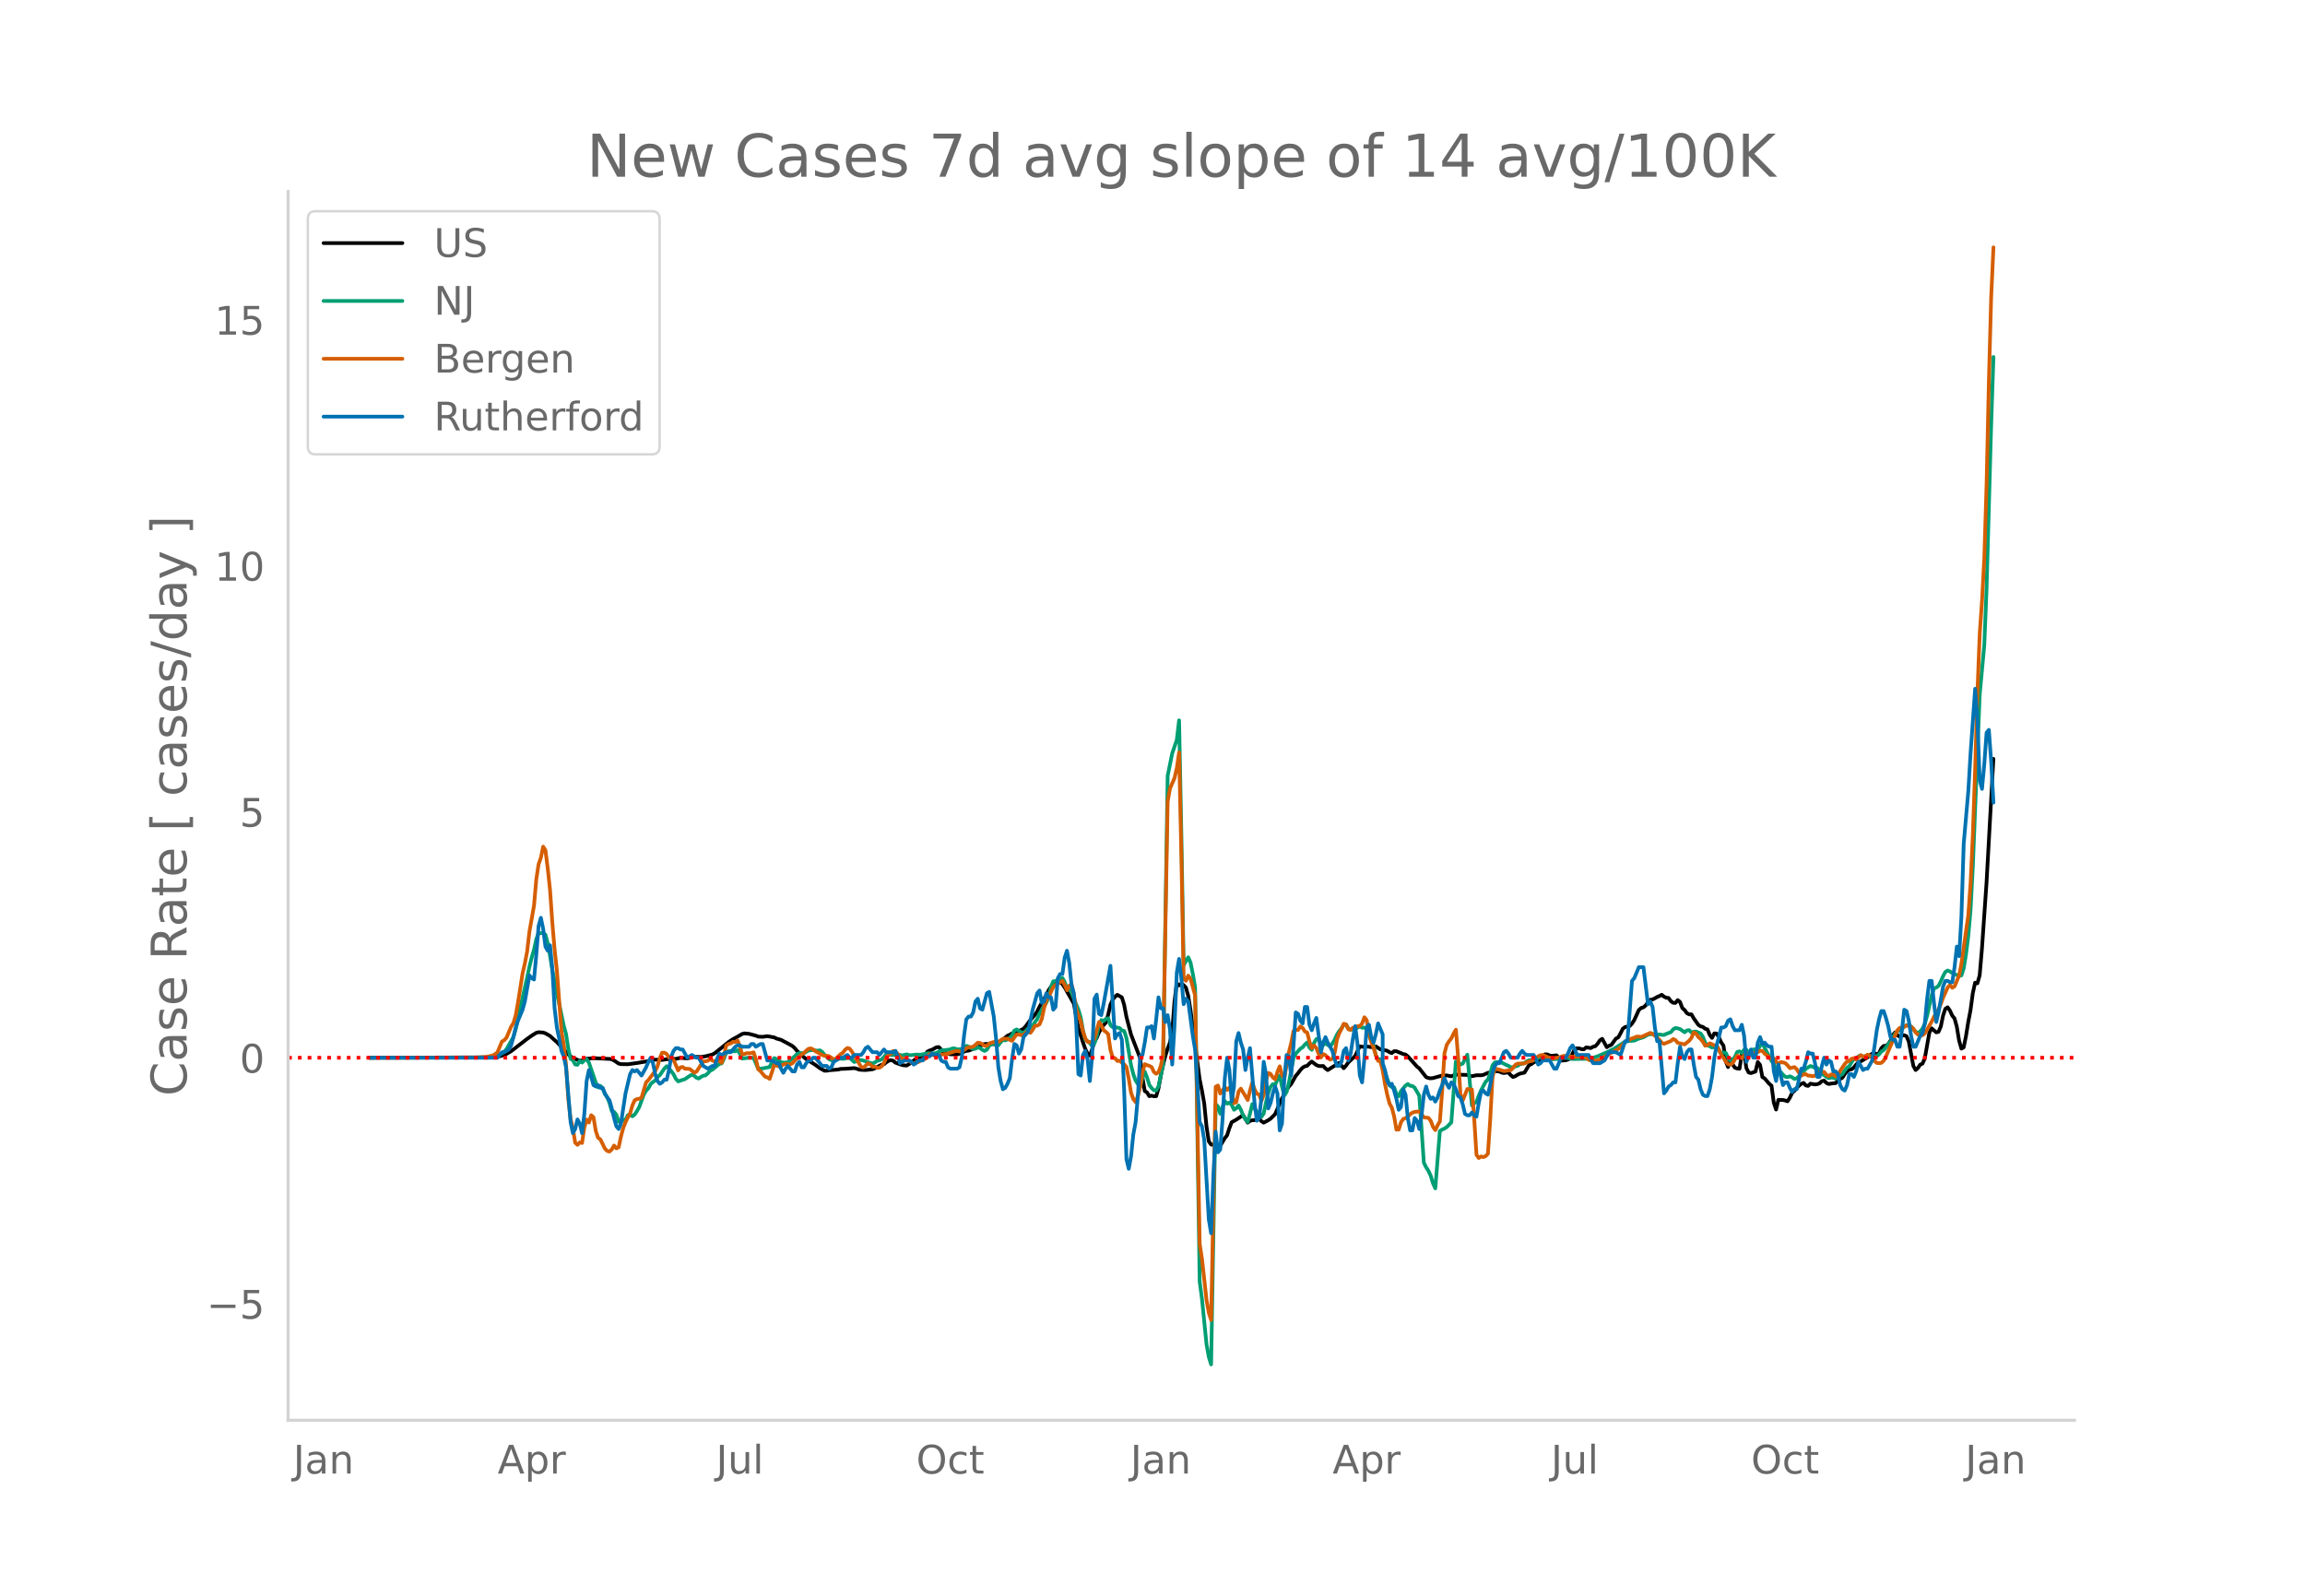 <svg height="864" viewBox="0 0 936 648" width="1248" xmlns="http://www.w3.org/2000/svg" xmlns:xlink="http://www.w3.org/1999/xlink"><defs><style>*{stroke-linecap:butt;stroke-linejoin:round}</style></defs><g id="figure_1"><path d="M0 648h936V0H0z" style="fill:#fff" id="patch_1"/><g id="axes_1"><path d="M117 576.72h725.4V77.76H117z" style="fill:none" id="patch_2"/><path clip-path="url(#p940f2b8978)" d="m149.973 429.504 48.298-.137 3.715-.232 1.858-.444 1.857-.752 1.858-1.093 1.858-1.409 4.644-3.586 1.857-1.312 1.858-1.152.929-.232 1.857.128.929.326 1.858 1.05 1.857 1.704.93.765 1.857 2.04 1.857 1.946.93 1.066.928.815 1.858.98.928.407.93.277.928-.039.929-.418.929-.288 1.857-.141 1.858-.046 5.573.274.929.152.928.485 1.858 1.242.929.23 2.786.046 3.715-.5 4.644-.774 1.858-.575 1.858.022 1.857.069 1.858-.272 3.715-.14 1.858-.435 2.786.23.929-.227.929-.373 2.786-.005.93.03 1.857-.28 2.786-.715.929-.523 4.644-3.714.929-.787 1.857-1.237 1.858-.987 1.858-1.104.928-.226 1.858.17 2.786.745.93.385 1.857.088 1.858-.265 2.786.5.929.463 1.857.53 2.787 1.482 1.857 1.036.93.853.928 1.12 2.786 2.574.93.745 3.715 2.346 1.857 1.364 1.858 1.017.929.005.928-.19 3.716-.29.928-.255 1.858-.052 3.715-.274.93.207.928.36.929.134 1.857.086 1.858-.218.929-.103 1.857-.766.93-.644.928-.416.929-.223.929-.77.928-.602.93-.302.928.243.929.785 1.857.677.93.31.928.15.929.014 1.858-1.209 1.857-1.537 1.858-.096.929-.357.928-1.113.93-1.325.928-.456.929-.3 1.857-1.015.93-.05 1.857 2.018 2.786.907 2.787.034 1.857-.549.93-.582.928-.303.929-.083 4.644-1.795.929-.63.928-.264.93-.042 1.857.09.929-.015.928.21.93-.288.928-.975 2.786-2.349.93-.406.928-.54 1.858-.534 1.857-.908.93-.428.928-1.045 1.858-2.538 1.857-2.091.929-1.386.929-1.888 2.786-4.83.93-1.912.928-1.39.929-1.057.928-.64.93-.22.928.113.929.696.929 1.38 3.715 6.57 1.858 9.994 1.857 5.758.929 2.626.929 1.975.929.755.928-2.549.93-3.076.928-1.54.929-2.223.929-1.677.928-1.338.93-.916.928-3.175.929-4.167.929-2.004.929-1.22.928-.787 1.858 1.026.929 3.035.929 4.88 1.857 7.168 3.715 9.612.93 7.799.928 5.537.929.59.929 1.521.928-.22.93.248.928-.035.929-3.126.929-5.095.929-4.422.928-3.608.93-3.034.928-2.472.929-4.273.929-12.34.928-7.49.93.88.928-.663.929.542.929 1.002.928 3.297.93 5.763 3.714 28.108.93 4.593.928 5.255.929 9.323.929 6.1.929 1.29.928.185.93-.3.928 1.066.929-.417 1.857-3.108.93-1.178.928-2.881.929-2.427 1.857-1.014 1.858-1.25.929-.6 1.857 3.02.93-.68.928-.275.929-.043.929-.338.929-.193.928.95.93.605 1.857-.987.929-.627 1.857-1.84 2.787-6.391 1.857-3.466.929-1.349.929-1.008 1.857-3.314.93-1.081.928-1.258.929-1 .929-.555.929-.205.928-.975.93-.76 1.857 1.397.929.398.928.057.93-.07.928 1.006.929.674 1.857-1.187 2.787-1.733 1.857 2.159.93-1.036.928-1.333 2.787-2.589 1.857-3.913 1.858.265.929-.236 1.857.283 1.858-.318 1.857 1.227 2.787.547.929.617.928.336.93-.76.928.006 2.786 1.15.93.198.928.732 3.715 4.145.93.714 2.786 3.566.928.38.93.122.928-.097 3.715-1.022 1.858-.057 1.857.352 1.858-.677 1.858.046 2.786.08.929.36.929.162 1.857-.392 1.858.014.929-.158 1.857-.816.93-.177.928-.348.929-.215 1.857.182.93.43.928.213.929-.188.929-.022.929 1.04.928.76.93-.339.928-.584.929-.44 1.857-.412 1.858-3.056.929-.371.929-.718.928-.427.93.055.928-.154 1.858-2.76.928.032.93.455.928.123 1.858-.22 1.857 2.16 1.858-.13.929-.29.929-.418 1.857-3.9.929-.232.929.016.929.315.928.038.93-.78 1.857.287.929-.534.928-.222.93-1.046.928-1.368.929-.585 1.858 3.406.928-.587.93-.377 1.857-2.545.929-.474.928-1.637.93-1.9.928-.661 1.858-.4.928-.991.93-1.433 1.857-4.102.929-.812.928-.28.93-.772.928-1.355.929-.932.929-.15.929-.437.928-.562.93-.362.928-.527.929.755.929.461.928.093.93 1.293.928.652.929.053.929-1.13.928.731.93 2.474.928.807.929 1.276.929.507.928-.023.93 1.624 1.857 2.625.929.641.929.2.928.764.93.248.928 2.259.929 1.202.929-1.829.928.065.93 1.545.928 2.032.929 1.345.929 6.353.928 2.333.93-3.164.928 2.058.929 1.385.929.294.928.138.93-5.82.928-1.097.929 6.601.929 1.792.928.266 1.858-.625.929-3.872.929 1.151.929 4.954.928.553 1.858 2.17.929.787.929 6.905.928 2.784.93-3.938 1.857.055.929.201.928.324.93-1.43.928-1.95.929-.873.929-1.129.928-.94.93-.74.928-.391.929 1.016.929.187.929-.906 1.857.313.929-.107.929-.344.929-.868.928-.226.93.948.928.422 1.858-.315.928-.028.93-.941.928-.724.929-.562.929-1.49.928-1.133.93-.595.928-.188.929-.725.929-1.182.929-.859.928-.44 2.787-1.654.929-.827.928-.642.93-.267.928.51.929-.416.929-2.051.928-.92.93-.09.928-.657.929-1.334.929-2.291.928-1.12.93 1.107.928.568.929-.402.929-.144.929.386.928 2.163 1.858 9.882.929 1.702.929-.817.928-1.375.93-.41.928-2.06 1.858-10.525.928-1.76 1.858 1.647.929-.204.929-2.123.928-4.477.93-2.78.928-.584.929 1.329.929 2.038.929 1.133.928 3.352.93 5.65.928 3.286.929-.513.929-4.484.928-5.8.93-4.851.928-6.904.929-4.232.929.26.928-3.254.93-10.888 1.857-26.732 2.786-50.278h0" style="fill:none;stroke:#000;stroke-linecap:round;stroke-width:1.5" id="line2d_1"/><path clip-path="url(#p940f2b8978)" d="m149.973 429.501 47.369-.083 2.786-.212 1.858-.458 2.786-1.656.93-1.11 2.786-4.91.929-3.124 1.857-8.645 2.787-12.39.928-4.386.93-3.718.928-3.185.929-4.282.929-2.386 1.857-.065.929.664.929 3.463.929 5.099.928 5.804.93 4.465.928 5.207.929 4 1.858 8.921.928 3.364.93 6.09.928 3.991.929.575.929 1.709.928.132.93-1.598.928.709.929-.966.929-.408.928 1.363 2.787 8.15.929 1.94.928-.633.93.987.928 2.37.929 1.242.929 2.373.929 3.286.928.293.93 1.2.928 2.852.929-.034.929-.723.928.027.93-1.98.928-.213.929.684.929-.734.928-1.38.93-1.65 1.857-5.109.929-1.534.928-.99.93-1.7.928-.838.929-.653.929-1.357.928-.772 1.858-2.687.929-.935.929.881.929 1.123.928 1.298.93 1.795.928 1.059 1.858-.624.928-.294 1.858-1.29.929-.509.929.397.928.844.93.318.928-.657.929-.485.929-.157.928-.835.93-1.059.928-.422 2.787-2.302.928-.205.93-1.836.928-2.528.929-.602.929-.072 1.857.11.929-.49.929 1.475.929 1.957 1.857-.224.93-.11 1.857.08 1.857 4.388 1.858-.138 2.786-.574.93-2.014.928-1.623.929.432 1.857 1.254.93.155.928.02.929-.197 2.786-2.382.93-.941.928-.365 1.857.069 1.858-1.118 1.858-.178.929.193.928.072.93-.132.928.674.929 1.135 1.857 1.78.93.433.928.091 1.858-.736.928-.036.93.107.928-.106.929-.29.929.028 1.857 1.654 1.858-.764.929-.036.929.227 1.857.673 1.858.515.929-.44.928-.625.93-.242.928-.394.929-.951.929-1.145.928-.11.93.447 1.857-.001.929-.092.928.065.93.235.928-.3.929-.169.929.32.929-.01 1.857-.21 1.858.053 2.786-.575 1.858.016.929.017.928-.23 1.858-.974 1.858-.167 1.857-.262.93-.418.928.05.929.383.929-.088.928.039.93-.542.928-.864.929.353.929.565.928.378.93-.138.928-.527.929.284.929.716.928.429.93-.538.928-1.57.929-.685.929-.135.928.233.93.44.928-1.34.929-.904.929.235.928-.42.93-.585.928-1.062.929-1.952.929-.424 1.857 1.155.93.453 1.857-2.023.929-.196.928-.934.93-1.47.928-1.24.929-2.25 2.786-4.415.93-2.298.928-4.14.929-2.204.928-.093.93-.33.928-.568.929-.37.929 1.698.929 2.712.928.193.93 1.184.928 2.664 1.858 4.432.928 3.197.93 5.361.928 3.68.929.54.929.76.928 1.28.93-1.112.928-2.921.929-4.553.929-2.034.928.423.93-.89.928-.22.929 2.807.929.802.929-.04 1.857.385.929.972.929.219.929 2.877 1.857 11.057.929 3.638.929 2.562.929 1.475.928 1.067.93-3.786.928-2.374.929 2.395.929 3.03.928 1.261.93.878.928.083.929-1.667 1.858-8.775 1.857-117.346 1.858-9.13 1.857-5.438.93-7.946.928 46.477.929 52.86 1.857-3.124.93 2.153.928 4.614.929 5.49 1.857 119.46.93 7.045 1.857 18.491.929 5.091.929 2.974 1.857-105.672.929.95.929 2.95.929-2.9.928-2.273.93 1.074.928-.438.929.93.929 1.982.928-.604.93-1.141.928 1.728.929 2.301.929 1.533.928 1.11.93-3.405.928-3.853.929 1.852.929 1.332.929.068.928 1.914.93-1.37.928-4.499.929-3.805.929-2.466.928-1.098.93.34.928-2.332.929-1.505.929 4.536.928 3.578.93-1.436.928-3.82 1.858-9.882.928-1.87 1.858-1.997.929-.589.929-1.126.929-.841.928 2.097.93.897.928-2.74.929-1.603.929-.02.928 1.627.93.782.928-.583.929.531.929.661.928-1.152.93-1.592.928-2.068.929-1.438.929-1.104.928-1.622.93.059.928 1.663.929.528.929-.346.929-.102 1.857-.994.929.558.929-.047.929.275.928 2.88 1.858 4.184.929 3.863.929 1.673.928-.047 3.716 10.59.928.75.93.089.928 2.671.929.942.929-2.068 1.857-2.265.93-.623.928.706.929.084.929.715 1.857 3.257 1.858 27.158.929 1.885.928 1.444.93 1.993.928 3.078.929 2.038 1.857-23.297.93-.575.928-.416.929-.59 1.857-1.897 1.858-24.769.929.467.929.778.929-.383 1.857-3.602 1.858 20.605.929-.854.928-.579.93-2.505.928-2.17 1.858-3.486.928-.886.93-2.503.928-3.227.929-1.235.929-.16 1.857.219 1.858.93.929.375.929.629.928-.08.93-.346.928-.216.929-.631 1.857-.506.93-.683.928-.437 2.786-.3.93-.58.928-.265.929.03 3.715.726 2.787-.162 1.857-.443 1.858.1.929.27.928.14 5.573-.098 1.858-.306.929-.11 1.857-.626 4.644-2.02.93-.537.928-.392 4.644-2.98.929-.216 2.786-.204 1.858-.818 1.857-.536 1.858-1.069.929-.197.929-.043 1.857.278.93-.135.928.175.929.053.929-.444 1.857-.7.929-1.138.929-.547.929.162.928.276 1.858 1.297.929-.743.929-.122.928.95.93-.312.928-.065 1.858.775.929 1.38.928 2.404.93 1.095.928.303.929.551.929-.296.928-.573.93 1.874.928 1.415.929-.468.929.217.928 1.936.93 1.183.928-.476.929-1.048.929-2.005.928-.233.93.64.928-1.29.929-.022.929 1.3.928-.949.93-.438.928-.015.929.191.929-1.762.929-.875 3.715 7.142.929 1.136.928 2.317.93 1.253.928-.225.929 1.086.929.805.928.167.93-.334.928.411.929.675.929-.256.928-.893.93-.707 1.857-2.307 1.858-1.104.928.292.93.488h.928l.929 1.099.929 1.326.928.502.93.757.928.462.929-.251.929.09.928.335.93-.436.928-.813.929-.609.929-1.392.928-1.159.93-.633.928-1.643.929-1.182.929-.242.929-.912.928-.411.93.614 1.857-.627.929.373.928.15.93-.196.928.024.929-.755.929-1.126.928-.564.93-1.124.928-1.337.929-.957 1.857-3.284.93-.835.928-.663.929-.39.929-.92.929-.657.928.024.93.542 1.857 2.211.929.367.928-.601.93-1.155.928-1.871.929-3.285 1.857-8.439.93-2.631.928-.42.929-.697.929-1.821.928-2.149.93-1.705.928-.54.929.378.929.657.929.474.928.291.93.448.928-.275.929-2.869.929-5.674.928-7.42.93-10.61.928-17.894 2.786-69.559 1.858-20.032.929-23.101 1.857-66.08.93-27.879h0" style="fill:none;stroke:#009e73;stroke-linecap:round;stroke-width:1.5" id="line2d_2"/><path clip-path="url(#p940f2b8978)" d="m149.973 429.501 43.654-.098 3.715-.175 2.786-.645.93-.536.928-.71 1.858-4.44.928-.503.93-1.083 1.857-4.418.929-1.454.929-3.15.928-5.171 1.858-11.865.929-4.034.929-4.888.928-8.048 1.858-10.509.929-10.738.929-6.09.928-2.636.93-4.527.928 1.51.929 7.347.929 8.694.928 13.22.93 11.088.928 8.409 1.858 24.69.929 5.6.928 7.927.93 14.15.928 8.058.929 3.718.929 5.807.928.885.93-.984.928.219.929-6.31.929-3.182.928 1.203.93-2.985.928.842.929 5.544.929 2.777.928.657 1.858 3.75.929.94.929.252.929-.875.928-1.563.93 1.137.928-.427.929-4.352.929-3.477.928-2.373.93-1.902.928-1.63.929-3.236.929-2.11.928-.515.93-.11.928-.447 1.858-6.2.928-.963 1.858-2.45.929-1.213.929-1.957.928-3.215.93-2.285.928.032.929.525.929 1.433.929 1.06.928-.164 1.858 4.32.929-1.225.929-.164.928.71 1.858.066.929.69.929.83.928-.372 2.787-4.231.929.01.928-.24.93-.831.928.765.929.35.929-.47.929.263.928.82.93-2.647.928-4.395.929-.646.929-.23.928-.677.93.131.928-.645.929 2.34.929 3.368.928-.208.93-.383.928.055.929-.065.929-.296.928 2.8.93 4.045.928.799 1.858 2.23.929.274.928.601.93-2.679.928-3.04 1.858.656.928-.196.93-.59.928-.23.929.218.929-.033.928-.459.93-1.082.928-.897.929-.634.929-.963.928-.59.93-.93.928-.765.929-.164.929.448.929.69 2.786 1.552.929.328.929-.01.928.185 1.858 1.268.929-.328 1.857-1.76.93-.569.928-1.235.929-.711.929.273.928 1.225.93 1.728.928 1.366 1.858 3.073.929.23.928-.744.93-.94.928.448.929.951.929-.021.928.426.93-.01.928-.591.929-1.323.929-2.264.928-.984.93-.503.928-1.115.929.142.929.984.928 1.214.93.776.928.01.929.373.929.492.929.678.928.339.93-.383.928-.142 1.858-1.17.928-.12.93-1.116.928-.853 1.858.58.928.098 2.787-.58 1.857-.284 2.787-.951.929-.153.929.262.928.11 1.858-1.422.929-.372 1.857-.251 1.858-1.64.929.13.929.493.928.634.93-.01.928-.941.929-.34 1.857-.491.93.186 1.857-1.258 1.857-.065.93.514.928.382.929-1.41.929-1.17.929.043.928.23.93-.01.928-1.05.929-.35.929.47.928-1.236.93-1.662.928-.011.929-.547.929-2.274.928-4.385.93-3.171.928-.973.929-2.428.929-1.87.928-.896 2.787-1.673.929 1.75.929 2.11.928-1.914.93-.46.928 4.068.929 5.687.929 2.854.928 2.383.93 4.177.928 2.756.929 1.378.929.12.928-.098.93-1.4 1.857-6.681.929 1.323.928 2.056.93.645.928.907.929 6.408.929 3.128.929.23.928 1.125.93-.109.928.831.929.645.929 1.094.928 4.79.93 5.707.928 2.559.929 1.203.929-2.614.928-3.575.93-5.938.928-3.313.929.426.929.285.928.492.93 2.012.928.7.929-.635.929-2.602.929-4.243 1.857-103.028.929-5.303 1.858-4.265.928-4.046.93-6.353.928 42.482.929 49.382.929.853.928-2.089.93 1.29 1.857 6.758 1.857 100.863.93 6.112 1.857 16.752.929 5.15.929 2.931 1.857-94.76.929-.471.929 3.259 1.857-2.614.93 1.148.928-.918.929 2.088.929 4.21.928-.426.93-4.341.928-1.148 2.786 4.625.93-3.86.928-3.248.929 2.767.929 1.782.929.383.928 2.515.93-2.482.928-5.916.929-2.92.929.383.928 1.476.93.711.928-3.018.929-2.263.929 3.64.928 1.072 1.858-10.464.929-3.707.929-4.844.928-.503.93.055.928-1.433.929.601.929 1.477.929.393.928 3.74.93 2.679.928-1.18.929 1.027.929 2.427.928 1.444.93-1.41.928.459.929 1.104.929.7.928-.328.93-2.373.928-5.402.929-2.602.929-1.783.928-2.077.93.317.928 1.957.929.175.929-.875.929.12.928-.7.93-.043.928-1.028.929-2.548.929 1.16.928 5.368.93 3.598.928 2.252.929 3.018.929 2.319.928.13.93 3.74.928 5.566.929 4.396.929 3.51.928 1.651.93 3.565.928 5.37.929-.045.929-2.974.928-1.345.93-.317.928-.59.929-.985.929-.656.929-.306 1.857-.197 1.858 2.406 1.857.23.93 1.192.928 2.449.929 1.312.929-1.957.928-1.553.93-12.51.928-15.155.929-3.434.929-1.465.928-1.18.93-1.958.928-1.553.929 11.515.929 14.816.929 2.362 1.857-4.625.929.186.929.032.929 11.799.928 14.73.93 1.29.928-.624.929.24.929-.382.928-.995.93-13.8.928-17.211.929-3.696.929.405.928.164 1.858.623.929-.12.929-.241.929-.033.928-.94.93-1.247.928-.47 2.786-.077.93-.513.928-.34.929-.087.929-.405 1.857-1.563.929-.427.929-.109.929.339.928.503 1.858.536.929-.022.929-.252.929-.054 1.857-.656.929-.033 2.786.372 3.716-.12.928.087.93.558.928.688.929.34.929.185.928-.076 1.858-.525 2.787-1.717 1.857-1.115 1.858-.93.929-.568.928-.744 1.858-2.121 2.786-1.41.93-.274.928-.438.929-.021.929.185 3.715-1.694.929.459 1.857 1.443.93.94.928 1.214.929.383 2.786-1.126.929-.81.929.449.929 1.115 2.786.624 1.858-1.52.928-1.17.93-2.21.928.493.929 1.432.929.777.929 1.148.928 1.585.93-.251.928-.733.929.394.929.525.928-.099.93 1.805.928 2.055.929 1.214.929 1.597.928 1.027.93.164.928-.645 1.858-3.04.928.394.93.689.928-1.181.929-.853.929.831 2.786-1.203.929-.098.929-.536.929.077.928 1.104 2.787 2.165.929-.284.928 1.28.93 1.027.928-.787.929.153.929.273.928.908.93 1.159 1.857-.47.929.885.928 1.477.93 1.137.928-.525.929-.066.929.58.929.022.928.24.93-.284.928-.973 1.858-.634.928.164.93 1.192.928.48.929-.688.929-.088.928.897.93-.503.928-1.771 1.858-2.789.928-.995.93-.24.928-.908.929-.164.929.558 1.857-1.816.93.569.928-.153.929-.634.929.437.928.962.93 1.181.928.788.929.076.929-.11.928-.852.93-1.75 4.643-10.628.93-.952.928-.076 1.858-.864.928.087.93.34.928.83.929 1.51.929.907 1.857.23.929-.755 2.786-4.767.93-1.98 1.857-3.007.929-2.198.928-2.58 1.858-4.166.929-.93.929 1.105.929-.569 1.857-4.472.929-4.735 2.786-19.65.93-13.001.928-19.913.929-26.637.929-31.208.928-23.597.93-13.406.928-17.343.929-30.114.929-41.64.928-34.073.93-20.295h0" style="fill:none;stroke:#d55e00;stroke-linecap:round;stroke-width:1.5" id="line2d_3"/><path clip-path="url(#p940f2b8978)" d="M149.973 429.501h52.013l1.858-2.227h.928l1.858-1.114.929-1.671.929-3.342.929-3.898.928-2.785 1.858-4.455.929-3.342 1.857-10.581.93 1.113.928.557.929-10.024.929-11.696.928-3.341.93 4.455.928 7.24.929 1.67.929-2.227.928 9.468.93 16.15.928 7.798.929 4.455.929 5.013.929 2.227.928 4.456 1.858 22.277.929 4.455.929-1.67.928-3.899.93 1.67.928 3.9.929-7.798.929-13.366.928-4.455.93 2.784.928 3.342.929.557.929-.557.928 1.114h.93l.928 2.227.929 1.671.929 1.114.929 3.342.928 3.898.93 3.342.928 1.114.929-2.228 1.857-12.253 1.858-7.797.929-1.67.929.557.928-.557 1.858 2.227 1.858-3.341.928-2.228.93-1.67.928 2.227.929 4.455.929 2.785.928 1.114.93-.557.928-1.114h.929l.929-3.898.929-5.57.928-2.227.93-1.114h.928l.929.557h.929l1.857 3.341 1.858-1.114 1.857 1.114h.93l1.857 3.342 1.857 1.114 1.858-1.114h.929l.929-2.785.929-2.227.928.556 1.858-1.113h1.858l1.857-2.228.929-.557h.929l.929.557h2.786l.929-1.114h.929l.928 1.114 1.858-1.114h.929l1.858 6.683h1.857l1.858 1.114h.929l.928 2.228.93 1.67.928-1.67.929-1.114 1.857 2.228h.93l.928-2.785.929-1.114.929 2.228h.928l.93-1.671.928-1.114h.929l.929-1.114h.929l2.786 3.342h1.858l.928 1.114.93-.557.928-2.228 2.786-1.67h.93l1.857-1.115.929 1.114h.928l.93-1.114h2.786l.929-1.113.928-1.671.93-.557 1.857 2.228h1.857l.93 1.113 1.857-2.227.929 1.114h2.786l.929-.557.929 2.227.928 2.785 1.858-1.114h1.858l.929.557.928 1.114.93-.557.928-1.114h1.858l.928-1.67h1.858l.929-1.114.929.556h1.857l.929 2.228.929.557h.929l.928 2.228.93.557h2.786l.929-.557.928-3.899.93-8.91.928-6.684.929-1.114h.929l.928-1.67.93-4.456.928-1.114.929 3.899.929.557 1.857-6.683.929-.557 1.858 10.024.928 8.911.93 11.696.928 5.57.929 3.34.929-.556.928-1.671.93-2.228.928-7.797.929-6.126.929.557.929 3.342.928-1.671.93-5.013 1.857-2.227 1.857-8.911 1.858-6.683.929-1.114.929 5.012.928-.557.93-3.341.928 1.67h.929l.929 5.013.928-1.114.93-11.696.928-1.67h.929l.929-6.683.929-2.785.928 5.012.93 8.911.928 3.342.929 11.695.929 21.163.928.557.93-8.354.928-1.67.929 3.341.929 8.911.928-10.025.93-23.39.928-1.671.929 7.797.929.557.928-4.456 2.787-15.594 1.858 29.517.928-1.67.93-.557.928 2.784.929 20.607.929 27.846.928 3.898.93-5.012.928-8.91.929-5.013.929-10.582.928-16.15.93-.558.928-5.012.929-6.126h.929l.928-.557.93 5.012.928-7.797.929-8.91.929 4.455h.929l.928 5.57.93-2.785.928 5.569.929 14.48.929-15.594.928-21.72.93-5.57.928 7.797.929 10.582.929-2.228.928 1.114 1.858 13.923.929 5.57.929 13.923.928 15.594.93 1.67.928 5.57 1.858 32.302.929 5.57.928-23.392.93-17.822.928 8.354.929-1.114.929-12.252.928-16.708.93-8.354.928 5.013.929 12.809.929-6.126.928-18.379.93-3.341.928 3.898.929 2.785.929 8.354.928-5.013.93-3.898 1.857 22.277.929 7.24.929-1.114.928-8.354.93-14.48.928 5.012.929 13.924.929-2.228.928-3.899.93-2.784.928 2.784.929 15.037.929-2.784.928-17.822.93-10.025.928.557.929 7.797.929-11.695.928-13.923.93.557.928 2.784.929 1.114.929-6.683h.929l.928 7.24.93 2.228.928-2.785.929-2.228 1.857 13.924.93-3.899.928-2.228.929 2.228 1.857 3.342.93 3.341.928 2.785h.929l.929-1.67.928-4.456.93-1.114.928 5.012.929-2.784.929-6.127.929-5.012.928 7.24.93 12.81.928 2.784.929-9.468.929-12.81.928-1.113.93 5.012.928 2.228.929-3.341.929-4.456 1.857 4.456v11.695l.929 2.785.929 4.455.929 1.67.928-.556.93 2.785.928 3.341.929 4.456.929-1.114.928-7.24.93 2.227.928 9.468.929 5.012h.929l.929-5.012.928 1.114.93 3.342.928-5.57.929-8.354.929-3.341.928 3.341.93 1.671.928-.557.929 1.671.929-1.67.928-2.785.93-2.228.928-2.785.929 2.228.929 1.67.928-2.227.93.557.928 2.228.929 2.784.929.557.929 2.785.928 3.898.93.557h.928l.929-1.114.929 1.114.928.557.93-5.57.928-4.455.929-.556.929 1.113.928.557.93-3.898.928-5.012.929-2.785.929-1.114h.928l1.858-4.455.929-.557.929 1.114.929 1.67h2.786l.929-1.67.929-1.114.928 1.114.93.556h2.786l.928 1.671.93 2.228.928-.557.929-1.114h2.786l1.858 3.342h.929l1.857-4.456h1.858l.929-1.67.929-2.228.928-1.114.93 1.67.928 2.228h4.644l1.858 3.342h2.786l1.858-1.114 1.857-3.341h2.787l1.857 1.113 1.858-5.569h.929l1.857-24.505.93-1.114 1.857-4.455h1.857l1.858 15.037.929-1.114.929 2.228.929 8.354.928 5.57h.93l1.857 21.162.929-1.113.928-1.671.93-.557.928-1.114h.929l.929-7.797.928-6.683.93 3.898.928 1.114.929-2.784.929-1.114h.928l.93 6.126.928 5.012.929 1.114.929 3.899.929 2.227.928.557h.93l.928-2.784.929-5.013.929-7.797.928-5.012.93-3.342.928-3.898h.929l.929-.557.928-2.228.93-.557.928 2.785.929 1.67h1.857l.93-2.227.928 4.455.929 10.582.929-2.228.928-2.784.93 3.341h.928l.929-6.126.929-2.228.929 2.785.928-.557.93 1.114.928.557h.929l.929 10.025.928 3.898.93-6.683.928 4.455.929 3.899.929-1.114h.928l.93 2.228.928 1.67.929-1.113h.929l.928-3.899.93-4.455h.928l.929-2.785.929-3.898.929.557h.928l.93 3.898.928 5.57h.929l.929-4.456.928-3.342.93 2.785.928-1.67.929.556.929 3.899h.928l.93 1.113.928 4.456.929 1.67.929.558.928-2.228.93-4.456h.928l.929 1.114.929-2.227.929-3.899 1.857 3.342.929-.557h.929l1.857-3.342.93-5.57.928-6.682.929-4.456.929-3.341h.928l.93 2.784.928 3.342.929 4.455.929 1.114h.928l.93 2.785h.928l.929-6.683.929-8.354.929.557.928 3.898.93 6.126.928 4.456h.929l1.857-4.456.93-1.113.928-3.899.929-10.025.929-7.24h.928l.93 8.911.928 7.797.929-3.898 1.857-10.582.93-2.228h.928l.929.557h.929l.929-6.126.928-8.354.93 3.899.928-16.151.929-29.517 1.857-21.164.93-15.594 1.857-26.175.929 12.809.928 24.505.93 3.341.928-10.024.929-12.81.929-1.114.928 12.81.93 16.708h0" style="fill:none;stroke:#0072b2;stroke-linecap:round;stroke-width:1.5" id="line2d_4"/><path clip-path="url(#p940f2b8978)" d="M117 429.501h725.4" style="fill:none;stroke:red;stroke-dasharray:1.5,2.475;stroke-dashoffset:0;stroke-width:1.5" id="line2d_5"/><path d="M117 576.72V77.76" style="fill:none;stroke:#d3d3d3;stroke-linecap:square;stroke-linejoin:miter;stroke-width:1.25" id="patch_3"/><path d="M117 576.72h725.4" style="fill:none;stroke:#d3d3d3;stroke-linecap:square;stroke-linejoin:miter;stroke-width:1.25" id="patch_4"/><g id="matplotlib.axis_1"><g id="xtick_1"><g style="fill:#696969" transform="matrix(.16 0 0 -.16 119.064 598.378)" id="text_1"><defs><path d="M9.813 72.906h9.859V5.078q0-13.187-5-19.14-5-5.954-16.094-5.954h-3.75v8.297h3.078q6.531 0 9.219 3.672Q9.813-4.39 9.813 5.078z" id="DejaVuSans-74"/><path d="M34.281 27.484q-10.89 0-15.093-2.484-4.204-2.484-4.204-8.5 0-4.781 3.157-7.594 3.156-2.797 8.562-2.797 7.485 0 12 5.297 4.516 5.297 4.516 14.078v2zm17.922 3.72V0H43.22v8.297Q40.14 3.328 35.547.953q-4.594-2.375-11.234-2.375-8.391 0-13.36 4.719Q6 8.016 6 15.922q0 9.219 6.172 13.906 6.187 4.688 18.437 4.688h12.61v.89q0 6.203-4.078 9.594-4.078 3.39-11.453 3.39-4.688 0-9.141-1.124-4.438-1.125-8.531-3.375v8.312q4.921 1.906 9.562 2.844 4.64.953 9.031.953 11.875 0 17.735-6.156 5.86-6.14 5.86-18.64z" id="DejaVuSans-97"/><path d="M54.89 33.016V0h-8.984v32.719q0 7.765-3.031 11.61-3.031 3.858-9.078 3.858-7.281 0-11.484-4.64-4.204-4.625-4.204-12.64V0H9.08v54.688h9.03v-8.5q3.235 4.937 7.594 7.374Q30.078 56 35.797 56q9.422 0 14.25-5.828 4.844-5.828 4.844-17.156z" id="DejaVuSans-110"/></defs><use xlink:href="#DejaVuSans-74"/><use x="29.492" xlink:href="#DejaVuSans-97"/><use x="90.771" xlink:href="#DejaVuSans-110"/></g></g><g id="xtick_2"><g style="fill:#696969" transform="matrix(.16 0 0 -.16 202.078 598.378)" id="text_2"><defs><path d="M34.188 63.188 20.797 26.906h26.812zm-5.579 9.718h11.188L67.578 0h-10.25l-6.64 18.703h-32.86L11.188 0H.78z" id="DejaVuSans-65"/><path d="M18.11 8.203v-29H9.077v75.484h9.031v-8.296q2.844 4.875 7.157 7.234Q29.594 56 35.594 56q9.968 0 16.187-7.906 6.235-7.907 6.235-20.797T51.78 6.484q-6.218-7.906-16.187-7.906-6 0-10.328 2.375-4.313 2.375-7.157 7.25zm30.578 19.094q0 9.906-4.079 15.547-4.078 5.64-11.203 5.64-7.14 0-11.218-5.64-4.079-5.64-4.079-15.547 0-9.906 4.078-15.547 4.079-5.64 11.22-5.64 7.124 0 11.202 5.64t4.078 15.547z" id="DejaVuSans-112"/><path d="M41.11 46.297q-1.516.875-3.297 1.281Q36.03 48 33.89 48q-7.625 0-11.703-4.953-4.079-4.953-4.079-14.234V0H9.08v54.688h9.03v-8.5q2.844 4.984 7.375 7.39Q30.031 56 36.531 56q.922 0 2.047-.125 1.125-.11 2.484-.36z" id="DejaVuSans-114"/></defs><use xlink:href="#DejaVuSans-65"/><use x="68.408" xlink:href="#DejaVuSans-112"/><use x="131.885" xlink:href="#DejaVuSans-114"/></g></g><g id="xtick_3"><g style="fill:#696969" transform="matrix(.16 0 0 -.16 290.787 598.378)" id="text_3"><defs><path d="M8.5 21.578v33.11h8.984V21.922q0-7.766 3.016-11.656 3.031-3.875 9.094-3.875 7.265 0 11.484 4.64 4.234 4.64 4.234 12.656v31h8.985V0h-8.984v8.406Q42.047 3.422 37.718 1q-4.313-2.422-10.032-2.422-9.421 0-14.312 5.86Q8.5 10.296 8.5 21.578zM31.11 56z" id="DejaVuSans-117"/><path d="M9.422 75.984h8.984V0H9.422z" id="DejaVuSans-108"/></defs><use xlink:href="#DejaVuSans-74"/><use x="29.492" xlink:href="#DejaVuSans-117"/><use x="92.871" xlink:href="#DejaVuSans-108"/></g></g><g id="xtick_4"><g style="fill:#696969" transform="matrix(.16 0 0 -.16 372.058 598.378)" id="text_4"><defs><path d="M39.406 66.219q-10.75 0-17.078-8.016-6.312-8-6.312-21.828 0-13.766 6.312-21.781 6.328-8 17.078-8 10.735 0 17.016 8 6.281 8.015 6.281 21.781 0 13.828-6.281 21.828-6.281 8.016-17.016 8.016zm0 8q15.328 0 24.5-10.281 9.188-10.282 9.188-27.563 0-17.234-9.188-27.516-9.172-10.28-24.5-10.28-15.375 0-24.593 10.25-9.204 10.265-9.204 27.546t9.204 27.563q9.218 10.28 24.593 10.28z" id="DejaVuSans-79"/><path d="M48.781 52.594v-8.407q-3.812 2.11-7.64 3.157-3.828 1.047-7.735 1.047-8.75 0-13.593-5.547-4.829-5.532-4.829-15.547 0-10.016 4.829-15.563 4.843-5.53 13.593-5.53 3.907 0 7.735 1.046 3.828 1.047 7.64 3.156V2.094Q45.016.344 40.984-.531q-4.015-.89-8.562-.89-12.36 0-19.64 7.765-7.266 7.765-7.266 20.953 0 13.375 7.343 21.031Q20.22 56 33.016 56q4.14 0 8.093-.86 3.953-.843 7.672-2.546z" id="DejaVuSans-99"/><path d="M18.313 70.219V54.688h18.5v-6.985h-18.5V18.016q0-6.688 1.828-8.594 1.828-1.906 7.453-1.906h9.218V0h-9.218q-10.407 0-14.36 3.875-3.953 3.89-3.953 14.14v29.688H2.687v6.984h6.594V70.22z" id="DejaVuSans-116"/></defs><use xlink:href="#DejaVuSans-79"/><use x="78.711" xlink:href="#DejaVuSans-99"/><use x="133.691" xlink:href="#DejaVuSans-116"/></g></g><g id="xtick_5"><g style="fill:#696969" transform="matrix(.16 0 0 -.16 459.008 598.378)" id="text_5"><use xlink:href="#DejaVuSans-74"/><use x="29.492" xlink:href="#DejaVuSans-97"/><use x="90.771" xlink:href="#DejaVuSans-110"/></g></g><g id="xtick_6"><g style="fill:#696969" transform="matrix(.16 0 0 -.16 541.094 598.378)" id="text_6"><use xlink:href="#DejaVuSans-65"/><use x="68.408" xlink:href="#DejaVuSans-112"/><use x="131.885" xlink:href="#DejaVuSans-114"/></g></g><g id="xtick_7"><g style="fill:#696969" transform="matrix(.16 0 0 -.16 629.803 598.378)" id="text_7"><use xlink:href="#DejaVuSans-74"/><use x="29.492" xlink:href="#DejaVuSans-117"/><use x="92.871" xlink:href="#DejaVuSans-108"/></g></g><g id="xtick_8"><g style="fill:#696969" transform="matrix(.16 0 0 -.16 711.073 598.378)" id="text_8"><use xlink:href="#DejaVuSans-79"/><use x="78.711" xlink:href="#DejaVuSans-99"/><use x="133.691" xlink:href="#DejaVuSans-116"/></g></g><g id="xtick_9"><g style="fill:#696969" transform="matrix(.16 0 0 -.16 798.024 598.378)" id="text_9"><use xlink:href="#DejaVuSans-74"/><use x="29.492" xlink:href="#DejaVuSans-97"/><use x="90.771" xlink:href="#DejaVuSans-110"/></g></g></g><g id="matplotlib.axis_2"><g id="ytick_1"><g style="fill:#696969" transform="matrix(.16 0 0 -.16 83.912 535.476)" id="text_10"><defs><path d="M10.594 35.5h62.593v-8.297H10.594z" id="DejaVuSans-8722"/><path d="M10.797 72.906h38.719v-8.312H19.828v-17.86q2.14.735 4.281 1.094 2.157.36 4.313.36 12.203 0 19.328-6.688 7.14-6.688 7.14-18.11 0-11.765-7.328-18.296-7.328-6.516-20.656-6.516-4.593 0-9.36.781-4.75.782-9.827 2.344v9.922q4.39-2.39 9.078-3.563 4.687-1.171 9.906-1.171 8.453 0 13.375 4.437 4.938 4.438 4.938 12.063 0 7.609-4.938 12.047-4.922 4.453-13.375 4.453-3.953 0-7.89-.875-3.922-.875-8.016-2.735z" id="DejaVuSans-53"/></defs><use xlink:href="#DejaVuSans-8722"/><use x="83.789" xlink:href="#DejaVuSans-53"/></g></g><g id="ytick_2"><g style="fill:#696969" transform="matrix(.16 0 0 -.16 97.32 435.58)" id="text_11"><defs><path d="M31.781 66.406q-7.61 0-11.453-7.5Q16.5 51.422 16.5 36.375q0-14.984 3.828-22.484 3.844-7.5 11.453-7.5 7.672 0 11.5 7.5 3.844 7.5 3.844 22.484 0 15.047-3.844 22.531-3.828 7.5-11.5 7.5zm0 7.813q12.266 0 18.735-9.703 6.468-9.688 6.468-28.141 0-18.406-6.468-28.11-6.47-9.687-18.735-9.687-12.25 0-18.718 9.688-6.47 9.703-6.47 28.109 0 18.453 6.47 28.14Q19.53 74.22 31.78 74.22z" id="DejaVuSans-48"/></defs><use xlink:href="#DejaVuSans-48"/></g></g><g id="ytick_3"><use xlink:href="#DejaVuSans-53" style="fill:#696969" transform="matrix(.16 0 0 -.16 97.32 335.684)" id="text_12"/></g><g id="ytick_4"><g style="fill:#696969" transform="matrix(.16 0 0 -.16 87.14 235.788)" id="text_13"><defs><path d="M12.406 8.297h16.11v55.625l-17.532-3.516v8.985l17.438 3.515h9.86V8.296H54.39V0H12.406z" id="DejaVuSans-49"/></defs><use xlink:href="#DejaVuSans-49"/><use x="63.623" xlink:href="#DejaVuSans-48"/></g></g><g id="ytick_5"><g style="fill:#696969" transform="matrix(.16 0 0 -.16 87.14 135.893)" id="text_14"><use xlink:href="#DejaVuSans-49"/><use x="63.623" xlink:href="#DejaVuSans-53"/></g></g><g style="fill:#696969" transform="matrix(0 -.2 -.2 0 75.753 445.117)" id="text_15"><defs><path d="M64.406 67.281v-10.39q-4.984 4.64-10.625 6.922-5.64 2.296-11.984 2.296-12.5 0-19.14-7.64-6.641-7.64-6.641-22.094 0-14.406 6.64-22.047 6.64-7.64 19.14-7.64 6.345 0 11.985 2.296 5.64 2.297 10.625 6.938V5.609Q59.234 2.094 53.437.33q-5.78-1.75-12.218-1.75-16.563 0-26.094 10.124-9.516 10.14-9.516 27.672 0 17.578 9.516 27.703 9.531 10.14 26.094 10.14 6.531 0 12.312-1.734 5.797-1.734 10.875-5.203z" id="DejaVuSans-67"/><path d="M44.281 53.078v-8.5q-3.797 1.953-7.906 2.922-4.094.984-8.5.984-6.688 0-10.031-2.047-3.344-2.046-3.344-6.156 0-3.125 2.39-4.906 2.391-1.781 9.626-3.39l3.078-.688q9.562-2.047 13.593-5.781 4.032-3.735 4.032-10.422 0-7.625-6.032-12.078-6.03-4.438-16.578-4.438-4.39 0-9.156.86Q10.688.296 5.422 2v9.281q4.984-2.594 9.812-3.89 4.829-1.282 9.579-1.282 6.343 0 9.75 2.172 3.421 2.172 3.421 6.125 0 3.656-2.468 5.61-2.453 1.953-10.813 3.765l-3.125.735q-8.344 1.75-12.062 5.39-3.704 3.64-3.704 9.985 0 7.718 5.47 11.906Q16.75 56 26.811 56q4.97 0 9.36-.734 4.406-.72 8.11-2.188z" id="DejaVuSans-115"/><path d="M56.203 29.594v-4.39H14.891q.593-9.282 5.593-14.142 5-4.859 13.938-4.859 5.172 0 10.031 1.266 4.86 1.265 9.656 3.812v-8.5Q49.266.734 44.187-.344 39.11-1.422 33.892-1.422q-13.094 0-20.735 7.61-7.64 7.625-7.64 20.625 0 13.421 7.25 21.296Q20.016 56 32.328 56q11.031 0 17.453-7.11 6.422-7.093 6.422-19.296zm-8.984 2.64q-.094 7.36-4.125 11.75-4.032 4.407-10.672 4.407-7.516 0-12.031-4.25-4.516-4.25-5.203-11.97z" id="DejaVuSans-101"/><path d="M44.39 34.188q3.172-1.079 6.172-4.594 3-3.516 6.032-9.672L66.609 0H56l-9.313 18.703q-3.624 7.328-7.015 9.719-3.39 2.39-9.25 2.39h-10.75V0h-9.86v72.906h22.266q12.5 0 18.656-5.234 6.157-5.219 6.157-15.766 0-6.89-3.203-11.437-3.204-4.532-9.297-6.282zM19.673 64.797V38.922h12.406q7.125 0 10.766 3.297 3.64 3.297 3.64 9.687 0 6.39-3.64 9.64-3.64 3.25-10.766 3.25z" id="DejaVuSans-82"/><path d="M8.594 75.984h20.703V69H17.578V-6.203h11.719v-6.984H8.594z" id="DejaVuSans-91"/><path d="M25.39 72.906h8.297L8.297-9.28H0z" id="DejaVuSans-47"/><path d="M45.406 46.39v29.594h8.985V0h-8.985v8.203Q42.578 3.328 38.25.953q-4.313-2.375-10.375-2.375-9.906 0-16.14 7.906-6.22 7.922-6.22 20.813 0 12.89 6.22 20.797Q17.968 56 27.874 56q6.063 0 10.375-2.375 4.328-2.36 7.156-7.234zm-30.61-19.093q0-9.906 4.079-15.547 4.078-5.64 11.203-5.64 7.125 0 11.219 5.64 4.11 5.64 4.11 15.547 0 9.906-4.11 15.547-4.094 5.64-11.219 5.64-7.125 0-11.203-5.64-4.078-5.64-4.078-15.547z" id="DejaVuSans-100"/><path d="M32.172-5.078q-3.797-9.766-7.422-12.735-3.61-2.984-9.656-2.984H7.906v7.516h5.282q3.703 0 5.75 1.765Q21-9.766 23.483-3.219l1.61 4.094-22.11 53.813H12.5l17.094-42.766 17.093 42.766h9.516z" id="DejaVuSans-121"/><path d="M30.422 75.984v-89.171H9.719v6.984H21.39V69H9.719v6.984z" id="DejaVuSans-93"/></defs><use xlink:href="#DejaVuSans-67"/><use x="69.824" xlink:href="#DejaVuSans-97"/><use x="131.104" xlink:href="#DejaVuSans-115"/><use x="183.203" xlink:href="#DejaVuSans-101"/><use x="244.727" xlink:href="#DejaVuSans-32"/><use x="276.514" xlink:href="#DejaVuSans-82"/><use x="343.746" xlink:href="#DejaVuSans-97"/><use x="405.025" xlink:href="#DejaVuSans-116"/><use x="444.234" xlink:href="#DejaVuSans-101"/><use x="505.758" xlink:href="#DejaVuSans-32"/><use x="537.545" xlink:href="#DejaVuSans-91"/><use x="576.559" xlink:href="#DejaVuSans-32"/><use x="608.346" xlink:href="#DejaVuSans-99"/><use x="663.326" xlink:href="#DejaVuSans-97"/><use x="724.605" xlink:href="#DejaVuSans-115"/><use x="776.705" xlink:href="#DejaVuSans-101"/><use x="838.229" xlink:href="#DejaVuSans-115"/><use x="890.328" xlink:href="#DejaVuSans-47"/><use x="924.02" xlink:href="#DejaVuSans-100"/><use x="987.496" xlink:href="#DejaVuSans-97"/><use x="1048.775" xlink:href="#DejaVuSans-121"/><use x="1107.955" xlink:href="#DejaVuSans-32"/><use x="1139.742" xlink:href="#DejaVuSans-93"/></g></g><g style="fill:#696969" transform="matrix(.24 0 0 -.24 238.224 71.76)" id="text_16"><defs><path d="M9.813 72.906h13.28l32.329-60.984v60.984h9.562V0h-13.28L19.39 60.984V0H9.813z" id="DejaVuSans-78"/><path d="M4.203 54.688h8.985l11.234-42.672 11.172 42.672h10.593l11.235-42.672 11.187 42.672h8.985L63.28 0H52.688L40.922 44.828 29.109 0H18.5z" id="DejaVuSans-119"/><path d="M8.203 72.906h46.875v-4.203L28.61 0H18.312L43.22 64.594H8.203z" id="DejaVuSans-55"/><path d="M2.984 54.688H12.5L29.594 8.797l17.093 45.89h9.516L35.687 0H23.485z" id="DejaVuSans-118"/><path d="M45.406 27.984q0 9.766-4.031 15.125-4.016 5.375-11.297 5.375-7.219 0-11.25-5.375-4.031-5.359-4.031-15.125 0-9.718 4.031-15.093t11.25-5.375q7.281 0 11.297 5.375 4.031 5.375 4.031 15.093zm8.985-21.203q0-13.953-6.203-20.765Q42-20.797 29.203-20.797q-4.734 0-8.937.703-4.203.703-8.157 2.172v8.735q3.954-2.141 7.813-3.157 3.86-1.031 7.86-1.031 8.843 0 13.234 4.61 4.39 4.609 4.39 13.937v4.453q-2.781-4.844-7.125-7.234Q33.938 0 27.875 0 17.828 0 11.672 7.656q-6.156 7.672-6.156 20.328 0 12.688 6.156 20.344Q17.828 56 27.875 56q6.063 0 10.406-2.39 4.344-2.391 7.125-7.22v8.297h8.985z" id="DejaVuSans-103"/><path d="M30.61 48.39q-7.22 0-11.422-5.64-4.204-5.64-4.204-15.453 0-9.813 4.172-15.453 4.188-5.64 11.453-5.64 7.188 0 11.375 5.655 4.203 5.672 4.203 15.438 0 9.719-4.203 15.406-4.187 5.688-11.375 5.688zm0 7.61q11.718 0 18.406-7.625 6.703-7.61 6.703-21.078 0-13.422-6.703-21.078-6.688-7.64-18.407-7.64-11.765 0-18.437 7.64-6.656 7.656-6.656 21.078 0 13.469 6.656 21.078Q18.844 56 30.609 56z" id="DejaVuSans-111"/><path d="M37.11 75.984V68.5h-8.594q-4.828 0-6.72-1.953-1.874-1.953-1.874-7.031v-4.828h14.797v-6.985H19.922V0H10.89v47.703H2.297v6.984h8.594V58.5q0 9.125 4.25 13.297 4.25 4.187 13.468 4.187z" id="DejaVuSans-102"/><path d="M37.797 64.313 12.89 25.39h24.906zm-2.594 8.593H47.61V25.391h10.407v-8.203H47.609V0h-9.812v17.188H4.89v9.515z" id="DejaVuSans-52"/><path d="M9.813 72.906h9.859V42.094L52.39 72.906h12.703L28.906 38.922 67.672 0H54.688L19.672 35.11V0h-9.86z" id="DejaVuSans-75"/></defs><use xlink:href="#DejaVuSans-78"/><use x="74.805" xlink:href="#DejaVuSans-101"/><use x="136.328" xlink:href="#DejaVuSans-119"/><use x="218.115" xlink:href="#DejaVuSans-32"/><use x="249.902" xlink:href="#DejaVuSans-67"/><use x="319.727" xlink:href="#DejaVuSans-97"/><use x="381.006" xlink:href="#DejaVuSans-115"/><use x="433.105" xlink:href="#DejaVuSans-101"/><use x="494.629" xlink:href="#DejaVuSans-115"/><use x="546.729" xlink:href="#DejaVuSans-32"/><use x="578.516" xlink:href="#DejaVuSans-55"/><use x="642.139" xlink:href="#DejaVuSans-100"/><use x="705.615" xlink:href="#DejaVuSans-32"/><use x="737.402" xlink:href="#DejaVuSans-97"/><use x="798.682" xlink:href="#DejaVuSans-118"/><use x="857.861" xlink:href="#DejaVuSans-103"/><use x="921.338" xlink:href="#DejaVuSans-32"/><use x="953.125" xlink:href="#DejaVuSans-115"/><use x="1005.225" xlink:href="#DejaVuSans-108"/><use x="1033.008" xlink:href="#DejaVuSans-111"/><use x="1094.189" xlink:href="#DejaVuSans-112"/><use x="1157.666" xlink:href="#DejaVuSans-101"/><use x="1219.189" xlink:href="#DejaVuSans-32"/><use x="1250.977" xlink:href="#DejaVuSans-111"/><use x="1312.158" xlink:href="#DejaVuSans-102"/><use x="1347.363" xlink:href="#DejaVuSans-32"/><use x="1379.15" xlink:href="#DejaVuSans-49"/><use x="1442.773" xlink:href="#DejaVuSans-52"/><use x="1506.396" xlink:href="#DejaVuSans-32"/><use x="1538.184" xlink:href="#DejaVuSans-97"/><use x="1599.463" xlink:href="#DejaVuSans-118"/><use x="1658.643" xlink:href="#DejaVuSans-103"/><use x="1722.119" xlink:href="#DejaVuSans-47"/><use x="1755.811" xlink:href="#DejaVuSans-49"/><use x="1819.434" xlink:href="#DejaVuSans-48"/><use x="1883.057" xlink:href="#DejaVuSans-48"/><use x="1946.68" xlink:href="#DejaVuSans-75"/></g><g id="legend_1"><path d="M128.2 184.5h136.45q3.2 0 3.2-3.2V88.96q0-3.2-3.2-3.2H128.2q-3.2 0-3.2 3.2v92.34q0 3.2 3.2 3.2z" style="fill:none;opacity:.8;stroke:#ccc;stroke-linejoin:miter" id="patch_5"/><path d="M131.4 98.718h32" style="fill:none;stroke:#000;stroke-linecap:round;stroke-width:1.5" id="line2d_6"/><g style="fill:#696969" transform="matrix(.16 0 0 -.16 176.2 104.317)" id="text_17"><defs><path d="M8.688 72.906h9.921V28.61q0-11.718 4.235-16.875 4.25-5.14 13.781-5.14 9.469 0 13.719 5.14 4.25 5.157 4.25 16.875v44.297H64.5V27.391q0-14.25-7.063-21.532-7.046-7.28-20.812-7.28-13.828 0-20.89 7.28-7.047 7.282-7.047 21.532z" id="DejaVuSans-85"/><path d="M53.516 70.516V60.89q-5.61 2.687-10.594 4-4.984 1.328-9.625 1.328-8.047 0-12.422-3.125t-4.375-8.89q0-4.845 2.906-7.313 2.907-2.453 11.016-3.97l5.953-1.218q11.031-2.11 16.281-7.406 5.25-5.297 5.25-14.172 0-10.61-7.11-16.078-7.093-5.469-20.812-5.469-5.172 0-11.015 1.172Q13.14.922 6.89 3.219v10.156q6-3.36 11.765-5.078 5.766-1.703 11.328-1.703 8.438 0 13.032 3.312 4.593 3.328 4.593 9.485 0 5.359-3.297 8.39-3.296 3.032-10.812 4.547L27.484 33.5q-11.03 2.188-15.968 6.875-4.922 4.688-4.922 13.047 0 9.672 6.812 15.234 6.813 5.563 18.766 5.563 5.14 0 10.453-.938 5.328-.922 10.89-2.765z" id="DejaVuSans-83"/></defs><use xlink:href="#DejaVuSans-85"/><use x="73.193" xlink:href="#DejaVuSans-83"/></g><path d="M131.4 122.203h32" style="fill:none;stroke:#009e73;stroke-linecap:round;stroke-width:1.5" id="line2d_8"/><g style="fill:#696969" transform="matrix(.16 0 0 -.16 176.2 127.802)" id="text_18"><use xlink:href="#DejaVuSans-78"/><use x="74.805" xlink:href="#DejaVuSans-74"/></g><path d="M131.4 145.688h32" style="fill:none;stroke:#d55e00;stroke-linecap:round;stroke-width:1.5" id="line2d_10"/><g style="fill:#696969" transform="matrix(.16 0 0 -.16 176.2 151.287)" id="text_19"><defs><path d="M19.672 34.813V8.108H35.5q7.953 0 11.781 3.297 3.844 3.297 3.844 10.078 0 6.844-3.844 10.078-3.828 3.25-11.781 3.25zm0 29.984V42.828h14.61q7.218 0 10.75 2.703 3.546 2.719 3.546 8.282 0 5.515-3.547 8.25-3.531 2.734-10.75 2.734zm-9.86 8.11h25.204q11.28 0 17.375-4.688Q58.5 63.53 58.5 54.89q0-6.703-3.125-10.657-3.125-3.953-9.188-4.922 7.282-1.562 11.313-6.53 4.031-4.954 4.031-12.376 0-9.765-6.64-15.093Q48.25 0 35.984 0H9.812z" id="DejaVuSans-66"/></defs><use xlink:href="#DejaVuSans-66"/><use x="68.604" xlink:href="#DejaVuSans-101"/><use x="130.127" xlink:href="#DejaVuSans-114"/><use x="169.49" xlink:href="#DejaVuSans-103"/><use x="232.967" xlink:href="#DejaVuSans-101"/><use x="294.49" xlink:href="#DejaVuSans-110"/></g><path d="M131.4 169.173h32" style="fill:none;stroke:#0072b2;stroke-linecap:round;stroke-width:1.5" id="line2d_12"/><g style="fill:#696969" transform="matrix(.16 0 0 -.16 176.2 174.773)" id="text_20"><defs><path d="M54.89 33.016V0h-8.984v32.719q0 7.765-3.031 11.61-3.031 3.858-9.078 3.858-7.281 0-11.484-4.64-4.204-4.625-4.204-12.64V0H9.08v75.984h9.03V46.188q3.235 4.937 7.594 7.374Q30.078 56 35.797 56q9.422 0 14.25-5.828 4.844-5.828 4.844-17.156z" id="DejaVuSans-104"/></defs><use xlink:href="#DejaVuSans-82"/><use x="64.982" xlink:href="#DejaVuSans-117"/><use x="128.361" xlink:href="#DejaVuSans-116"/><use x="167.57" xlink:href="#DejaVuSans-104"/><use x="230.949" xlink:href="#DejaVuSans-101"/><use x="292.473" xlink:href="#DejaVuSans-114"/><use x="333.586" xlink:href="#DejaVuSans-102"/><use x="368.791" xlink:href="#DejaVuSans-111"/><use x="429.973" xlink:href="#DejaVuSans-114"/><use x="469.336" xlink:href="#DejaVuSans-100"/></g></g></g></g><defs><clipPath id="p940f2b8978"><path d="M117 77.76h725.4v498.96H117z"/></clipPath></defs></svg>